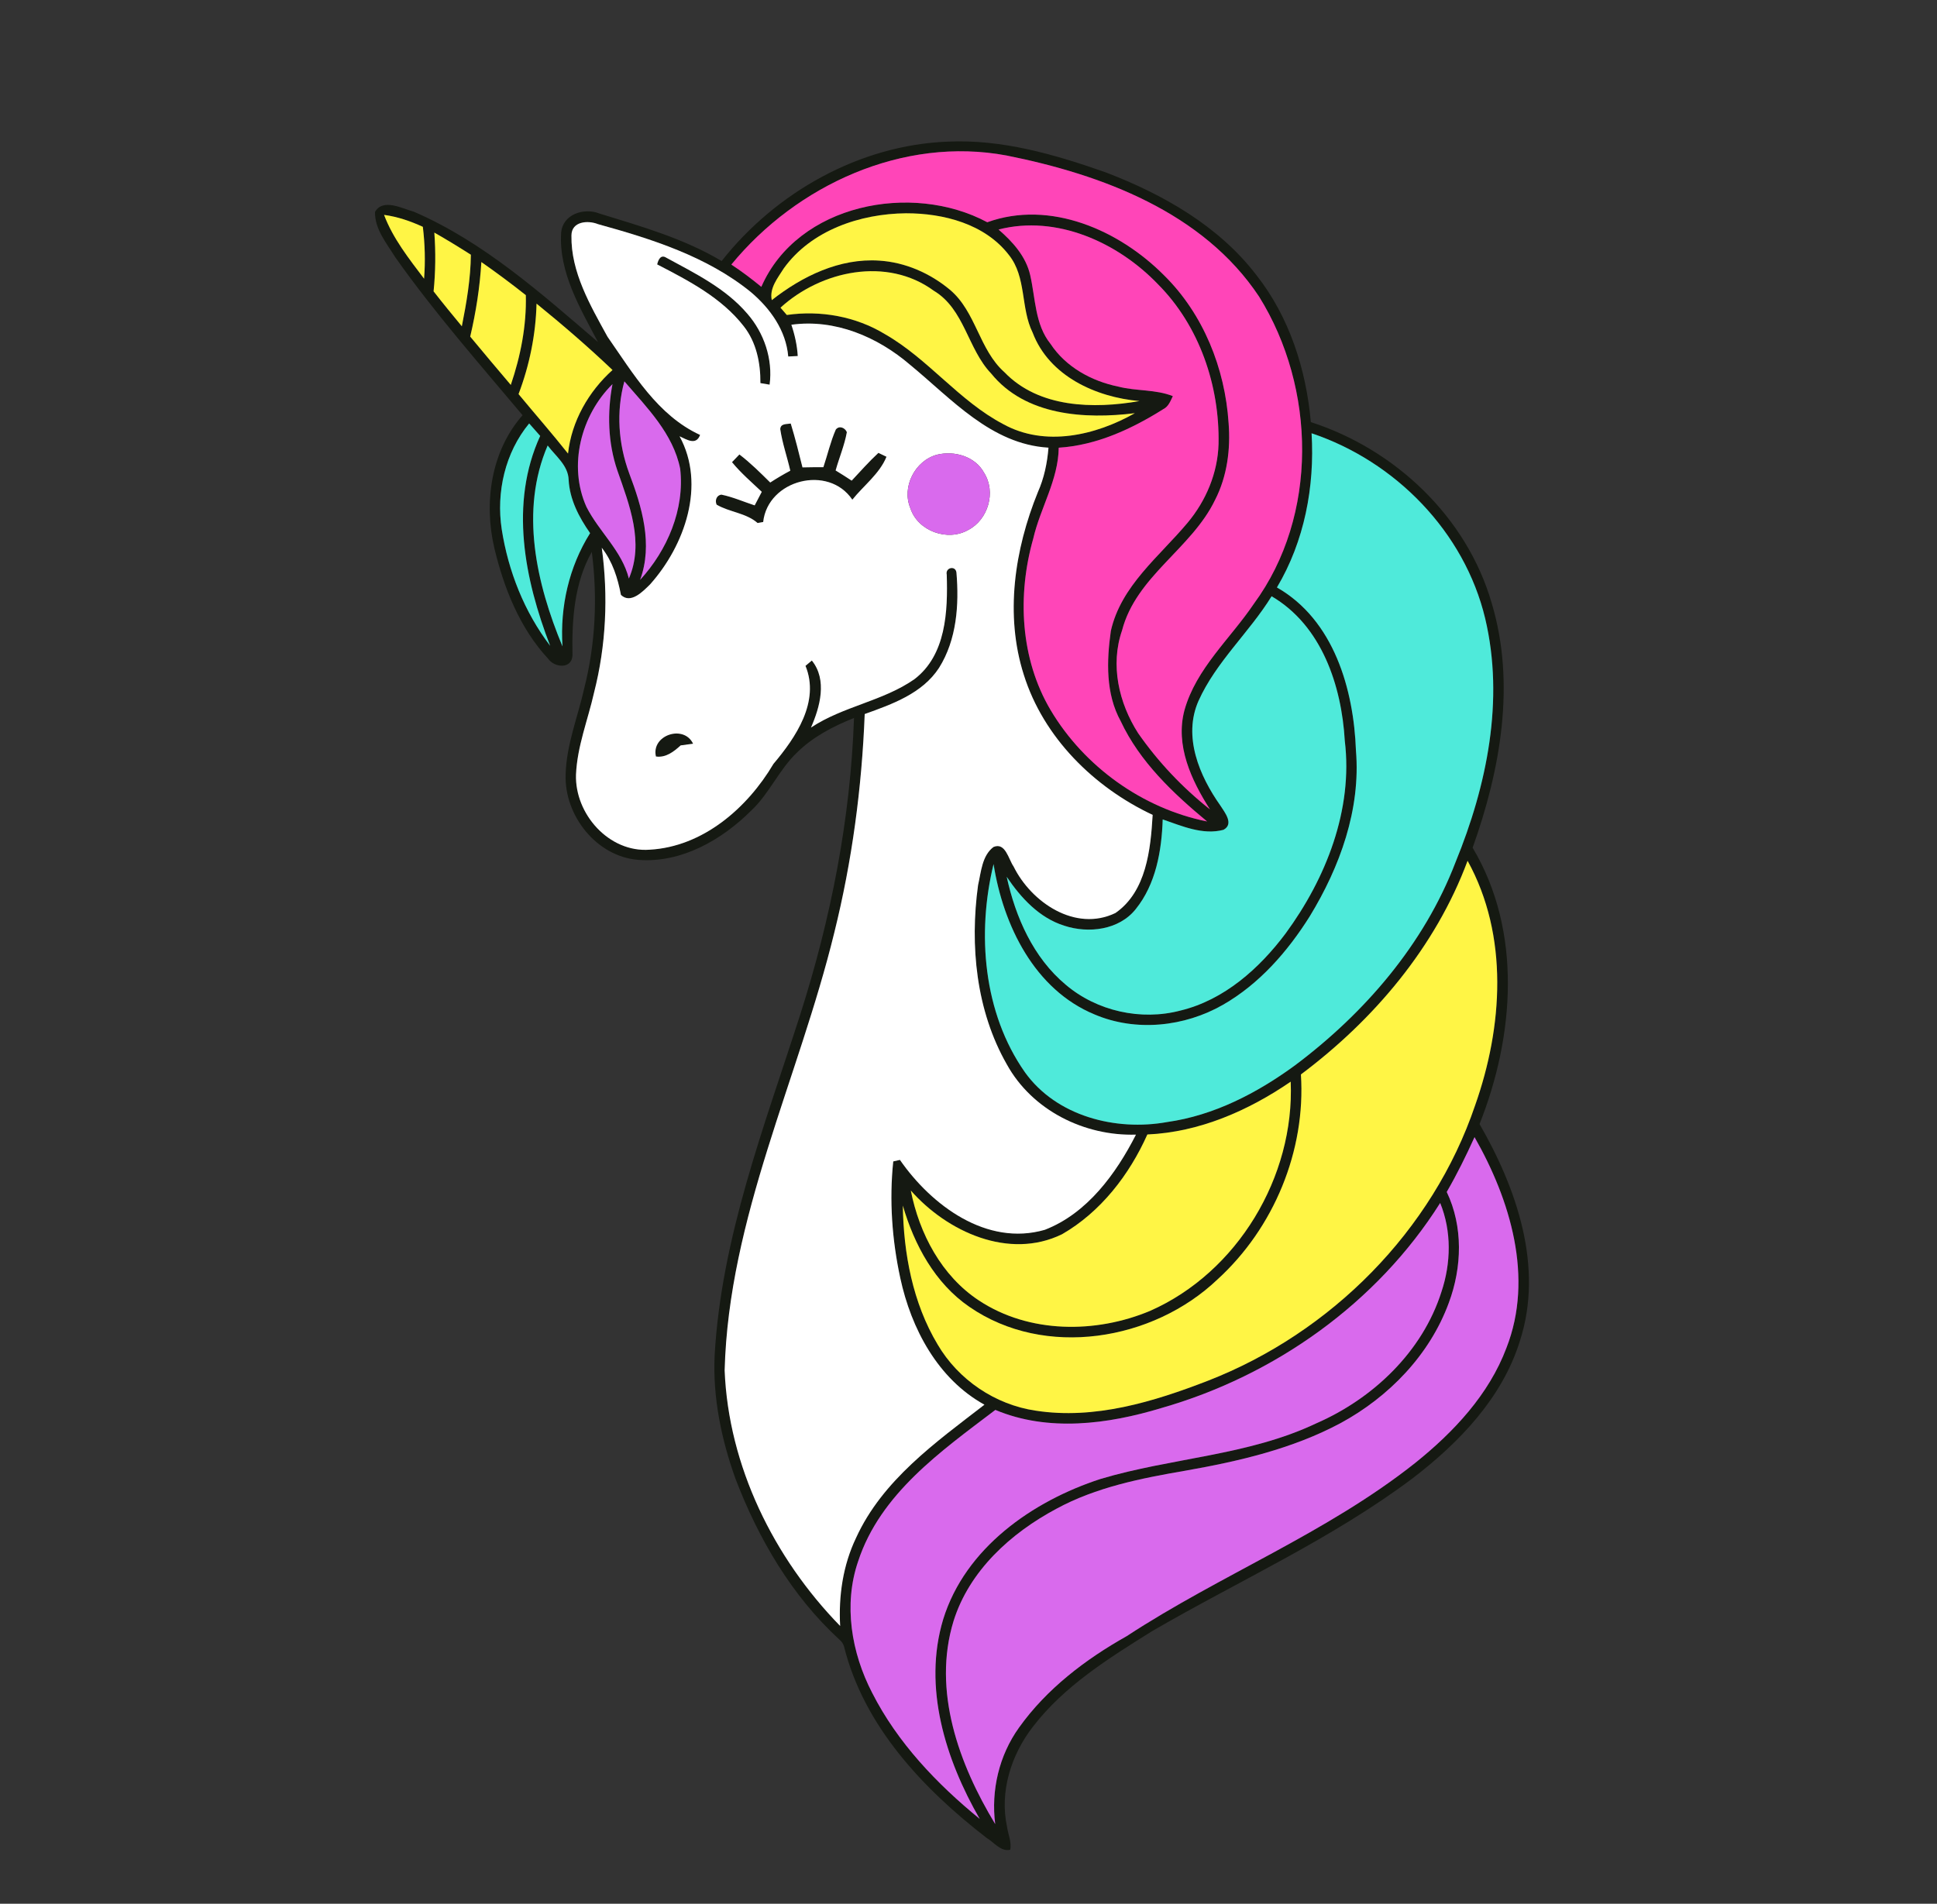 <?xml version="1.0" encoding="UTF-8" ?>
<!DOCTYPE svg PUBLIC "-//W3C//DTD SVG 1.1//EN" "http://www.w3.org/Graphics/SVG/1.1/DTD/svg11.dtd">
<svg width="650pt" height="639pt" viewBox="0 0 650 639" version="1.1" xmlns="http://www.w3.org/2000/svg">
<rect x="0" y="0" width="650" height="639" fill="#333333" stroke="none"/>
<g id="#e2d6feff">
</g>
<g id="#151912ff">
<path fill="#151912" opacity="1.00" d=" M 242.16 87.62 C 260.33 64.55 288.41 48.69 318.01 47.54 C 336.26 46.68 354.08 51.88 371.11 57.88 C 390.26 65.22 408.97 75.81 421.63 92.36 C 432.69 106.42 438.31 124.03 439.88 141.68 C 468.21 150.82 492.23 173.56 500.57 202.44 C 508.70 229.51 503.48 258.48 494.17 284.54 C 510.93 312.62 508.18 347.88 496.49 377.29 C 508.97 398.95 518.08 425.23 510.04 450.07 C 504.12 469.21 489.67 484.19 474.12 496.13 C 446.97 516.55 415.78 530.53 386.54 547.54 C 372.08 556.59 357.14 565.86 346.61 579.58 C 339.33 588.97 335.36 601.39 337.94 613.20 C 338.29 615.74 339.53 618.28 338.99 620.88 C 335.80 621.58 333.60 618.39 331.11 616.92 C 309.82 600.47 289.86 579.41 283.22 552.59 C 282.94 551.71 282.45 550.98 281.74 550.39 C 265.70 535.69 254.47 516.43 246.77 496.25 C 242.06 483.06 239.16 469.05 239.81 455.00 C 242.03 415.35 256.53 378.00 268.52 340.58 C 278.83 308.35 285.40 274.85 286.58 240.99 C 279.67 243.75 272.89 247.25 267.53 252.51 C 261.44 258.27 258.21 266.33 252.09 272.07 C 242.16 281.97 228.56 289.77 214.13 288.61 C 200.13 287.48 189.34 273.70 189.81 260.00 C 190.05 250.04 193.89 240.67 196.05 231.05 C 199.83 216.11 200.56 200.51 198.59 185.24 C 192.63 195.80 191.88 208.15 192.11 219.99 C 191.87 224.69 186.04 224.13 183.94 221.10 C 174.46 210.90 169.11 197.44 165.91 184.05 C 162.29 168.77 164.74 151.42 175.36 139.37 C 160.78 121.99 145.75 104.91 132.65 86.36 C 129.75 81.67 125.73 76.92 125.84 71.14 C 128.49 66.46 134.93 69.99 138.87 71.06 C 162.24 81.16 181.52 98.40 200.65 114.79 C 194.70 103.46 187.50 91.47 188.30 78.21 C 188.74 71.91 195.97 69.59 201.19 71.68 C 215.16 75.98 229.57 80.09 242.16 87.62 M 245.42 88.80 C 248.91 91.10 252.25 93.62 255.48 96.28 C 267.66 68.40 306.02 61.04 331.30 74.60 C 352.40 66.98 375.59 77.27 390.60 92.39 C 403.80 105.38 411.08 123.63 412.28 141.97 C 412.98 150.76 411.80 159.87 407.75 167.78 C 399.85 184.19 381.24 193.40 376.52 211.63 C 372.51 223.22 375.45 235.99 381.92 246.09 C 388.65 255.74 396.79 264.37 406.03 271.67 C 399.79 261.91 394.31 250.19 397.47 238.38 C 401.40 224.34 412.84 214.42 420.76 202.66 C 442.52 173.05 441.61 130.21 422.51 99.56 C 403.71 71.23 369.74 58.58 337.75 52.19 C 303.08 45.71 267.35 62.08 245.42 88.80 M 128.88 72.13 C 131.88 80.08 137.24 86.83 142.31 93.55 C 142.76 87.74 142.60 81.91 141.89 76.13 C 137.75 74.23 133.41 72.73 128.88 72.13 M 263.02 90.07 C 261.02 93.28 258.12 96.71 258.99 100.74 C 269.19 92.71 281.77 86.58 295.06 87.48 C 303.74 88.02 312.11 91.70 318.75 97.24 C 327.53 104.59 328.52 117.35 337.06 124.93 C 348.62 136.96 367.00 137.30 382.37 134.62 C 367.72 133.33 352.07 126.23 346.53 111.66 C 342.43 103.37 344.53 93.04 338.54 85.57 C 330.52 75.15 316.59 71.56 304.00 71.59 C 288.70 71.74 272.26 77.24 263.02 90.07 M 191.76 79.06 C 191.55 91.36 198.11 102.54 203.86 113.02 C 212.48 125.37 220.68 139.43 234.93 145.99 C 233.59 149.61 230.51 147.57 228.04 146.44 C 236.96 162.78 229.77 183.17 218.12 196.18 C 215.74 198.51 211.64 202.84 208.37 199.68 C 207.29 194.01 205.55 188.47 201.94 183.86 C 204.14 200.03 203.40 216.62 199.35 232.46 C 197.29 241.63 193.68 250.53 193.29 260.01 C 192.87 273.20 204.35 286.23 218.01 285.20 C 235.85 284.21 250.78 271.24 259.54 256.41 C 267.03 247.53 275.21 235.53 270.30 223.49 C 270.83 223.05 271.90 222.16 272.43 221.71 C 277.68 228.19 275.17 237.31 272.14 244.21 C 282.89 237.06 296.27 235.36 306.84 227.98 C 317.51 219.86 318.08 205.13 317.70 192.89 C 317.15 190.48 320.64 189.72 320.95 192.15 C 321.88 202.98 321.05 214.72 315.12 224.16 C 309.52 232.78 299.39 236.36 290.17 239.67 C 289.21 264.39 285.93 289.04 279.96 313.06 C 267.99 362.07 244.52 408.75 243.17 459.97 C 244.45 492.09 259.66 522.93 281.93 545.76 C 281.37 535.66 282.87 525.37 287.26 516.20 C 296.11 496.80 313.98 484.13 330.35 471.49 C 314.70 462.85 305.76 445.95 302.11 428.99 C 299.34 416.17 298.38 402.89 299.75 389.83 C 300.31 389.70 301.43 389.45 301.99 389.32 C 312.59 404.59 331.09 418.42 350.60 412.79 C 364.80 407.30 374.50 393.99 381.20 380.84 C 363.84 381.38 346.32 372.65 337.84 357.23 C 327.54 339.19 325.43 317.40 328.21 297.10 C 329.23 292.70 329.51 287.21 333.39 284.29 C 337.40 282.60 338.42 288.40 340.12 290.82 C 346.08 302.91 360.87 312.93 374.31 306.45 C 384.69 299.24 386.11 285.15 386.80 273.52 C 367.09 264.25 350.17 247.57 343.56 226.50 C 337.14 206.37 340.47 184.42 348.28 165.18 C 350.38 160.46 351.43 155.38 351.84 150.26 C 332.58 149.13 319.29 133.86 305.40 122.45 C 294.48 113.06 280.16 106.97 265.56 109.00 C 266.71 112.40 267.49 115.92 267.70 119.50 C 266.63 119.56 265.57 119.61 264.51 119.66 C 263.76 110.89 258.46 103.51 251.91 97.99 C 237.21 86.06 218.68 80.21 200.69 75.24 C 197.26 73.86 191.77 74.28 191.76 79.06 M 335.08 77.04 C 339.81 81.13 344.27 86.06 345.70 92.34 C 347.49 100.12 347.27 108.89 352.52 115.42 C 357.65 123.19 366.28 127.93 375.25 129.76 C 381.28 131.32 387.72 130.64 393.57 132.96 C 392.78 134.59 392.13 136.44 390.40 137.31 C 379.78 143.99 367.98 149.47 355.28 150.27 C 355.13 161.12 349.10 170.46 346.72 180.80 C 341.33 199.77 342.36 221.14 352.56 238.35 C 363.84 257.32 383.41 271.37 405.07 275.73 C 393.63 266.24 382.47 255.71 376.07 242.05 C 371.00 232.84 371.34 221.84 372.77 211.76 C 376.18 196.59 389.05 186.80 398.53 175.45 C 404.72 168.06 408.65 158.70 408.91 149.00 C 409.30 129.48 402.50 109.40 388.59 95.42 C 375.15 81.39 354.58 72.01 335.08 77.04 M 145.75 78.07 C 146.23 84.64 146.16 91.24 145.50 97.79 C 148.59 101.76 151.77 105.65 154.98 109.52 C 156.55 101.60 157.93 93.59 158.01 85.50 C 153.98 82.93 149.90 80.43 145.75 78.07 M 161.53 87.96 C 161.03 96.39 159.72 104.76 157.79 112.98 C 162.29 118.42 166.84 123.82 171.41 129.20 C 174.70 119.52 176.71 109.32 176.45 99.07 C 171.59 95.22 166.62 91.51 161.53 87.96 M 261.91 103.27 C 262.61 104.09 263.32 104.90 264.03 105.72 C 275.32 104.09 287.17 106.20 296.95 112.15 C 311.52 120.47 321.80 134.57 336.70 142.38 C 350.68 150.09 367.63 146.16 380.82 138.69 C 364.03 140.77 344.07 139.55 332.59 125.36 C 324.68 117.09 323.69 103.77 313.34 97.58 C 297.65 86.07 275.55 90.81 261.91 103.27 M 180.05 101.92 C 179.78 112.29 177.69 122.59 174.01 132.28 C 179.52 138.95 185.24 145.46 190.61 152.24 C 191.80 141.38 197.49 131.44 205.54 124.19 C 197.37 116.41 188.81 109.04 180.05 101.92 M 211.12 158.81 C 215.42 170.17 219.19 182.67 214.80 194.64 C 223.92 184.70 229.81 170.97 228.25 157.34 C 225.90 145.57 217.06 136.77 209.52 128.00 C 206.72 138.15 207.50 148.98 211.12 158.81 M 196.80 170.15 C 201.02 178.49 208.68 184.85 211.03 194.19 C 216.24 182.13 211.21 169.46 207.17 157.93 C 203.99 148.61 203.72 138.56 205.53 128.93 C 194.94 139.39 190.58 156.32 196.80 170.15 M 168.36 177.64 C 170.55 191.69 175.96 205.42 184.62 216.77 C 176.02 194.50 170.90 168.96 181.27 146.32 C 180.04 144.92 178.80 143.52 177.57 142.13 C 169.49 151.91 166.47 165.21 168.36 177.64 M 440.13 145.43 C 441.21 163.33 437.74 181.66 428.50 197.18 C 447.60 208.09 454.27 231.32 455.02 251.98 C 456.65 271.68 449.63 291.00 439.50 307.59 C 432.09 319.39 422.58 330.28 410.38 337.27 C 397.48 344.65 381.19 346.39 367.37 340.53 C 347.15 332.21 336.64 310.56 333.41 290.03 C 327.76 313.27 329.92 339.98 343.96 359.94 C 354.56 374.70 374.41 379.73 391.65 376.62 C 407.39 374.40 421.85 366.89 434.54 357.60 C 457.94 340.06 477.91 316.91 488.44 289.38 C 498.94 263.75 504.89 235.01 498.38 207.59 C 491.43 178.52 468.25 154.86 440.13 145.43 M 183.78 149.53 C 174.38 171.40 179.99 195.88 188.75 216.96 C 187.90 203.67 190.92 190.26 198.02 178.95 C 194.30 173.63 191.17 167.67 190.82 161.06 C 190.68 156.21 186.46 153.11 183.78 149.53 M 402.18 235.26 C 396.90 247.22 402.48 260.43 409.51 270.37 C 410.99 272.67 414.18 276.60 410.56 278.53 C 403.64 280.37 396.64 277.26 390.17 275.04 C 389.82 285.58 387.89 296.77 381.09 305.18 C 375.51 312.17 365.25 313.39 357.16 310.72 C 348.78 308.11 342.59 301.37 337.82 294.30 C 340.78 307.86 346.74 321.42 357.59 330.49 C 368.05 339.40 382.90 342.70 396.18 339.18 C 410.79 335.63 422.58 325.10 431.40 313.33 C 444.94 294.87 454.09 271.82 451.27 248.62 C 450.20 230.17 443.54 209.98 426.71 200.14 C 419.20 212.32 408.09 222.11 402.18 235.26 M 492.48 288.93 C 481.72 317.86 461.07 342.29 436.55 360.64 C 438.22 386.24 427.48 412.18 408.57 429.43 C 386.94 450.08 350.56 456.11 325.30 438.65 C 313.73 430.72 306.81 417.85 302.96 404.66 C 303.21 420.75 306.28 437.31 314.63 451.26 C 321.58 463.12 333.95 471.50 347.56 473.49 C 367.33 476.55 387.09 470.52 405.36 463.44 C 446.64 447.35 480.71 413.18 494.99 371.05 C 504.30 344.70 506.37 314.11 492.48 288.93 M 385.02 380.79 C 378.98 394.33 369.34 406.83 356.38 414.28 C 338.56 422.97 317.82 413.44 305.64 399.60 C 308.50 414.07 315.94 428.24 328.50 436.51 C 345.34 447.64 367.72 447.64 385.95 439.99 C 415.28 427.03 434.46 394.96 433.12 363.07 C 418.89 372.82 402.46 380.02 385.02 380.79 M 485.48 400.08 C 491.03 411.69 490.62 425.37 486.19 437.26 C 479.79 454.76 466.03 468.92 449.80 477.70 C 433.67 486.33 415.65 490.49 397.76 493.64 C 382.92 496.19 367.83 499.17 354.48 506.43 C 339.22 514.58 325.29 527.18 319.98 544.11 C 312.81 567.51 321.80 592.18 333.96 612.25 C 332.52 600.91 335.27 589.18 341.95 579.87 C 351.21 566.87 364.25 556.95 378.06 549.19 C 409.58 528.54 445.26 514.57 474.93 491.01 C 487.80 480.68 499.63 468.10 505.52 452.41 C 514.75 428.82 506.81 402.71 494.81 381.68 C 491.97 387.95 488.93 394.13 485.48 400.08 M 389.69 472.62 C 371.78 478.05 351.75 480.70 334.01 473.24 C 315.84 487.05 295.42 501.33 287.97 524.04 C 282.97 538.59 285.71 554.78 292.68 568.21 C 301.16 584.91 314.36 598.75 328.76 610.51 C 317.28 590.57 309.63 566.31 316.51 543.51 C 323.90 519.61 346.44 503.84 369.31 496.41 C 393.18 489.27 418.86 488.59 441.65 477.77 C 460.74 469.45 477.32 453.74 483.71 433.59 C 486.92 423.98 487.15 413.25 483.28 403.78 C 462.08 437.40 427.73 461.75 389.69 472.62 Z" />
<path fill="#151912" opacity="1.00" d=" M 220.53 88.75 C 220.87 87.25 221.71 85.31 223.56 86.48 C 233.22 91.74 243.49 96.76 250.76 105.27 C 256.41 111.74 259.39 120.53 258.26 129.11 C 257.49 128.98 255.94 128.72 255.17 128.59 C 255.23 121.86 253.83 114.90 249.58 109.50 C 242.13 99.93 231.09 94.21 220.53 88.75 Z" />
<path fill="#151912" opacity="1.00" d=" M 261.83 144.04 C 261.94 142.08 263.96 142.42 265.35 142.16 C 266.84 147.02 268.06 151.95 269.29 156.88 C 271.63 156.83 273.96 156.80 276.30 156.81 C 277.71 152.61 278.69 148.25 280.47 144.18 C 281.61 142.73 283.58 143.55 284.18 145.06 C 283.39 149.46 281.61 153.61 280.41 157.91 C 282.22 159.02 284.03 160.15 285.80 161.33 C 288.75 158.18 291.60 154.94 294.77 152.01 C 295.45 152.34 296.81 152.98 297.48 153.31 C 295.17 159.02 289.79 162.99 286.02 167.72 C 277.99 155.80 257.67 161.02 256.10 175.21 C 255.63 175.30 254.70 175.47 254.23 175.55 C 250.31 172.14 244.84 171.94 240.48 169.39 C 239.84 168.01 240.44 166.19 242.10 166.03 C 245.93 166.82 249.54 168.42 253.25 169.63 C 254.03 168.11 254.82 166.59 255.63 165.08 C 252.22 161.85 248.62 158.78 245.64 155.13 C 246.46 154.27 247.29 153.40 248.12 152.54 C 251.84 155.37 255.15 158.68 258.47 161.96 C 260.65 160.54 262.90 159.21 265.20 157.99 C 264.14 153.33 262.53 148.78 261.83 144.04 Z" />
<path fill="#151912" opacity="1.00" d=" M 220.11 253.92 C 218.44 246.75 229.46 243.06 232.58 249.63 C 231.19 249.82 229.81 250.01 228.42 250.19 C 226.10 252.29 223.46 254.39 220.11 253.92 Z" />
</g>
<g id="#ff45b8ff">
<path fill="#ff45b8" opacity="1.00" d=" M 245.42 88.80 C 267.35 62.08 303.08 45.71 337.75 52.19 C 369.74 58.58 403.71 71.23 422.51 99.56 C 441.61 130.21 442.52 173.05 420.76 202.66 C 412.84 214.42 401.40 224.34 397.47 238.38 C 394.31 250.19 399.79 261.91 406.03 271.67 C 396.79 264.37 388.65 255.74 381.92 246.09 C 375.45 235.99 372.51 223.22 376.52 211.63 C 381.24 193.40 399.85 184.19 407.75 167.78 C 411.80 159.87 412.98 150.76 412.28 141.97 C 411.08 123.63 403.80 105.38 390.60 92.39 C 375.59 77.27 352.40 66.98 331.30 74.60 C 306.02 61.04 267.66 68.40 255.48 96.28 C 252.25 93.62 248.91 91.10 245.42 88.80 Z" />
<path fill="#ff45b8" opacity="1.00" d=" M 335.08 77.04 C 354.58 72.01 375.15 81.39 388.59 95.42 C 402.50 109.40 409.30 129.48 408.91 149.00 C 408.65 158.70 404.72 168.06 398.53 175.45 C 389.05 186.80 376.18 196.59 372.77 211.76 C 371.34 221.84 371.00 232.84 376.07 242.05 C 382.47 255.71 393.63 266.24 405.07 275.73 C 383.41 271.37 363.84 257.32 352.56 238.35 C 342.36 221.14 341.33 199.77 346.72 180.80 C 349.10 170.46 355.13 161.12 355.28 150.27 C 367.98 149.47 379.78 143.99 390.40 137.31 C 392.13 136.44 392.78 134.59 393.57 132.96 C 387.72 130.64 381.28 131.32 375.25 129.76 C 366.28 127.93 357.65 123.19 352.52 115.42 C 347.27 108.89 347.49 100.12 345.70 92.34 C 344.27 86.06 339.81 81.13 335.08 77.04 Z" />
</g>
<g id="#fff545ff">
<path fill="#fff545" opacity="1.00" d=" M 128.88 72.13 C 133.41 72.73 137.75 74.23 141.89 76.13 C 142.60 81.91 142.76 87.74 142.31 93.55 C 137.24 86.83 131.88 80.08 128.88 72.13 Z" />
<path fill="#fff545" opacity="1.00" d=" M 263.02 90.07 C 272.26 77.24 288.70 71.74 304.00 71.59 C 316.59 71.56 330.52 75.15 338.54 85.57 C 344.53 93.04 342.43 103.37 346.53 111.66 C 352.07 126.23 367.72 133.33 382.37 134.62 C 367.00 137.30 348.62 136.96 337.06 124.93 C 328.52 117.35 327.53 104.59 318.75 97.24 C 312.11 91.70 303.74 88.02 295.06 87.48 C 281.77 86.58 269.19 92.71 258.99 100.74 C 258.12 96.71 261.02 93.28 263.02 90.07 Z" />
<path fill="#fff545" opacity="1.00" d=" M 145.75 78.07 C 149.90 80.43 153.98 82.93 158.01 85.50 C 157.93 93.59 156.55 101.60 154.98 109.52 C 151.77 105.65 148.59 101.76 145.50 97.79 C 146.16 91.24 146.23 84.64 145.75 78.07 Z" />
<path fill="#fff545" opacity="1.00" d=" M 161.53 87.96 C 166.62 91.51 171.59 95.22 176.45 99.07 C 176.71 109.32 174.70 119.52 171.41 129.20 C 166.84 123.82 162.29 118.42 157.79 112.98 C 159.72 104.76 161.03 96.39 161.53 87.96 Z" />
<path fill="#fff545" opacity="1.00" d=" M 261.91 103.27 C 275.55 90.81 297.65 86.07 313.34 97.58 C 323.69 103.77 324.68 117.09 332.59 125.36 C 344.07 139.55 364.03 140.77 380.82 138.69 C 367.63 146.16 350.68 150.09 336.70 142.38 C 321.80 134.57 311.52 120.47 296.95 112.15 C 287.17 106.20 275.32 104.09 264.03 105.72 C 263.32 104.90 262.61 104.09 261.91 103.27 Z" />
<path fill="#fff545" opacity="1.00" d=" M 180.05 101.92 C 188.81 109.04 197.37 116.41 205.54 124.19 C 197.49 131.44 191.80 141.38 190.61 152.24 C 185.24 145.46 179.52 138.95 174.01 132.28 C 177.69 122.59 179.78 112.29 180.05 101.92 Z" />
<path fill="#fff545" opacity="1.00" d=" M 492.48 288.93 C 506.37 314.11 504.30 344.70 494.99 371.05 C 480.71 413.18 446.64 447.35 405.36 463.44 C 387.09 470.52 367.33 476.55 347.56 473.49 C 333.95 471.50 321.58 463.12 314.63 451.26 C 306.28 437.31 303.21 420.75 302.96 404.66 C 306.81 417.85 313.73 430.72 325.30 438.65 C 350.56 456.11 386.94 450.08 408.57 429.43 C 427.48 412.18 438.22 386.24 436.55 360.64 C 461.07 342.29 481.72 317.86 492.48 288.93 Z" />
<path fill="#fff545" opacity="1.00" d=" M 385.02 380.79 C 402.46 380.02 418.89 372.82 433.12 363.07 C 434.46 394.96 415.28 427.03 385.95 439.99 C 367.72 447.64 345.34 447.64 328.50 436.51 C 315.94 428.24 308.50 414.07 305.64 399.60 C 317.82 413.44 338.56 422.97 356.38 414.28 C 369.34 406.83 378.98 394.33 385.02 380.79 Z" />
</g>
<g id="#ffffffff">
<path fill="#ffffff" opacity="1.00" d=" M 191.76 79.06 C 191.77 74.28 197.26 73.86 200.69 75.24 C 218.68 80.21 237.21 86.06 251.91 97.99 C 258.46 103.51 263.76 110.89 264.51 119.66 C 265.57 119.61 266.63 119.56 267.70 119.50 C 267.49 115.92 266.71 112.40 265.56 109.00 C 280.16 106.97 294.48 113.06 305.40 122.45 C 319.29 133.86 332.58 149.13 351.84 150.26 C 351.43 155.38 350.38 160.46 348.28 165.18 C 340.47 184.42 337.14 206.37 343.56 226.50 C 350.17 247.57 367.09 264.25 386.80 273.52 C 386.11 285.15 384.69 299.24 374.31 306.45 C 360.87 312.93 346.08 302.91 340.12 290.82 C 338.42 288.40 337.40 282.60 333.39 284.29 C 329.51 287.21 329.23 292.70 328.21 297.10 C 325.43 317.40 327.54 339.19 337.84 357.23 C 346.32 372.65 363.84 381.38 381.20 380.84 C 374.50 393.99 364.80 407.30 350.60 412.79 C 331.09 418.42 312.59 404.59 301.99 389.32 C 301.43 389.45 300.31 389.70 299.75 389.83 C 298.38 402.89 299.34 416.17 302.11 428.99 C 305.76 445.95 314.70 462.85 330.35 471.49 C 313.98 484.13 296.11 496.80 287.26 516.20 C 282.87 525.37 281.37 535.66 281.93 545.76 C 259.66 522.93 244.45 492.09 243.17 459.97 C 244.52 408.75 267.99 362.07 279.96 313.06 C 285.93 289.04 289.21 264.39 290.17 239.67 C 299.39 236.36 309.52 232.78 315.12 224.16 C 321.05 214.72 321.88 202.98 320.95 192.15 C 320.64 189.72 317.15 190.48 317.70 192.89 C 318.08 205.13 317.51 219.86 306.84 227.98 C 296.27 235.36 282.89 237.06 272.14 244.21 C 275.17 237.31 277.68 228.19 272.43 221.71 C 271.90 222.16 270.83 223.05 270.30 223.49 C 275.21 235.53 267.03 247.53 259.54 256.41 C 250.78 271.24 235.85 284.21 218.01 285.20 C 204.35 286.23 192.87 273.20 193.29 260.01 C 193.68 250.53 197.29 241.63 199.35 232.46 C 203.40 216.62 204.14 200.03 201.94 183.86 C 205.55 188.47 207.29 194.01 208.37 199.68 C 211.64 202.84 215.74 198.51 218.12 196.18 C 229.77 183.17 236.96 162.78 228.04 146.44 C 230.51 147.57 233.59 149.61 234.93 145.99 C 220.68 139.43 212.48 125.37 203.86 113.02 C 198.11 102.54 191.55 91.36 191.76 79.06 M 220.53 88.75 C 231.09 94.21 242.13 99.93 249.58 109.50 C 253.83 114.90 255.23 121.86 255.17 128.59 C 255.94 128.72 257.49 128.98 258.26 129.11 C 259.39 120.53 256.41 111.74 250.76 105.27 C 243.49 96.76 233.22 91.74 223.56 86.48 C 221.71 85.31 220.87 87.25 220.53 88.75 M 261.83 144.04 C 262.53 148.78 264.14 153.33 265.20 157.99 C 262.90 159.21 260.65 160.54 258.47 161.96 C 255.15 158.68 251.84 155.37 248.12 152.54 C 247.29 153.40 246.46 154.27 245.64 155.13 C 248.62 158.78 252.22 161.85 255.63 165.08 C 254.82 166.59 254.03 168.11 253.25 169.63 C 249.54 168.42 245.93 166.82 242.10 166.03 C 240.44 166.19 239.84 168.01 240.48 169.39 C 244.84 171.94 250.31 172.14 254.23 175.55 C 254.70 175.47 255.63 175.30 256.10 175.21 C 257.67 161.02 277.99 155.80 286.02 167.72 C 289.79 162.99 295.17 159.02 297.48 153.31 C 296.81 152.98 295.45 152.34 294.77 152.01 C 291.60 154.94 288.75 158.18 285.80 161.33 C 284.03 160.15 282.22 159.02 280.41 157.91 C 281.61 153.61 283.39 149.46 284.18 145.06 C 283.58 143.55 281.61 142.73 280.47 144.18 C 278.69 148.25 277.71 152.61 276.30 156.81 C 273.96 156.80 271.63 156.83 269.29 156.88 C 268.06 151.95 266.84 147.02 265.35 142.16 C 263.96 142.42 261.94 142.08 261.83 144.04 M 314.43 152.62 C 307.05 154.60 302.50 163.45 305.49 170.57 C 307.98 178.28 317.99 181.86 324.93 177.87 C 331.62 174.40 334.30 165.16 330.25 158.73 C 327.25 153.18 320.30 151.19 314.43 152.62 M 220.11 253.92 C 223.46 254.39 226.10 252.29 228.42 250.19 C 229.81 250.01 231.19 249.82 232.58 249.63 C 229.46 243.06 218.44 246.75 220.11 253.92 Z" />
</g>
<g id="#d96aedff">
<path fill="#d96aed" opacity="1.00" d=" M 211.12 158.81 C 207.50 148.98 206.72 138.15 209.52 128.00 C 217.06 136.77 225.90 145.57 228.25 157.34 C 229.81 170.97 223.92 184.70 214.80 194.64 C 219.19 182.67 215.42 170.17 211.12 158.81 Z" />
<path fill="#d96aed" opacity="1.00" d=" M 196.80 170.15 C 190.58 156.32 194.94 139.39 205.53 128.93 C 203.72 138.56 203.99 148.61 207.17 157.93 C 211.21 169.46 216.24 182.13 211.03 194.19 C 208.68 184.85 201.02 178.49 196.80 170.15 Z" />
<path fill="#d96aed" opacity="1.00" d=" M 314.43 152.62 C 320.30 151.19 327.25 153.18 330.25 158.73 C 334.30 165.16 331.62 174.40 324.93 177.87 C 317.99 181.86 307.98 178.28 305.49 170.57 C 302.50 163.45 307.05 154.60 314.43 152.62 Z" />
<path fill="#d96aed" opacity="1.00" d=" M 485.48 400.08 C 488.93 394.13 491.97 387.95 494.81 381.68 C 506.81 402.71 514.75 428.82 505.52 452.41 C 499.63 468.10 487.80 480.68 474.93 491.01 C 445.26 514.57 409.58 528.54 378.06 549.19 C 364.25 556.95 351.21 566.87 341.95 579.87 C 335.27 589.18 332.52 600.91 333.96 612.25 C 321.80 592.18 312.81 567.51 319.98 544.11 C 325.29 527.18 339.22 514.58 354.48 506.43 C 367.83 499.17 382.92 496.19 397.76 493.64 C 415.65 490.49 433.67 486.33 449.80 477.70 C 466.03 468.92 479.79 454.76 486.19 437.26 C 490.62 425.37 491.03 411.69 485.48 400.08 Z" />
<path fill="#d96aed" opacity="1.00" d=" M 389.69 472.62 C 427.73 461.75 462.08 437.40 483.28 403.78 C 487.15 413.25 486.92 423.98 483.71 433.59 C 477.32 453.74 460.74 469.45 441.65 477.77 C 418.86 488.59 393.18 489.27 369.31 496.41 C 346.44 503.84 323.90 519.61 316.51 543.51 C 309.63 566.31 317.28 590.57 328.76 610.51 C 314.36 598.75 301.16 584.91 292.68 568.21 C 285.71 554.78 282.97 538.59 287.97 524.04 C 295.42 501.33 315.84 487.05 334.01 473.24 C 351.75 480.70 371.78 478.05 389.69 472.62 Z" />
</g>
<g id="#4feadaff">
<path fill="#4feada" opacity="1.00" d=" M 168.36 177.64 C 166.47 165.21 169.49 151.91 177.57 142.13 C 178.80 143.52 180.04 144.92 181.27 146.32 C 170.90 168.96 176.02 194.50 184.62 216.77 C 175.96 205.42 170.55 191.69 168.36 177.64 Z" />
<path fill="#4feada" opacity="1.00" d=" M 440.13 145.43 C 468.25 154.86 491.43 178.52 498.38 207.59 C 504.89 235.01 498.94 263.75 488.44 289.38 C 477.91 316.91 457.94 340.06 434.54 357.60 C 421.85 366.89 407.39 374.40 391.65 376.62 C 374.41 379.73 354.56 374.70 343.96 359.94 C 329.92 339.98 327.76 313.27 333.41 290.03 C 336.64 310.56 347.15 332.21 367.37 340.53 C 381.19 346.39 397.48 344.65 410.38 337.27 C 422.58 330.28 432.09 319.39 439.50 307.59 C 449.63 291.00 456.65 271.68 455.02 251.98 C 454.27 231.32 447.60 208.09 428.50 197.18 C 437.74 181.66 441.21 163.33 440.13 145.43 Z" />
<path fill="#4feada" opacity="1.00" d=" M 183.78 149.53 C 186.46 153.11 190.68 156.21 190.82 161.06 C 191.17 167.67 194.30 173.63 198.02 178.95 C 190.92 190.26 187.90 203.67 188.75 216.96 C 179.99 195.88 174.38 171.40 183.78 149.53 Z" />
<path fill="#4feada" opacity="1.00" d=" M 402.18 235.26 C 408.09 222.11 419.20 212.32 426.71 200.14 C 443.54 209.98 450.20 230.17 451.27 248.62 C 454.09 271.82 444.94 294.87 431.40 313.33 C 422.58 325.10 410.79 335.63 396.18 339.18 C 382.90 342.70 368.05 339.40 357.59 330.49 C 346.74 321.42 340.78 307.86 337.82 294.30 C 342.59 301.37 348.78 308.11 357.16 310.72 C 365.25 313.39 375.51 312.17 381.09 305.18 C 387.89 296.77 389.82 285.58 390.17 275.04 C 396.64 277.26 403.64 280.37 410.56 278.53 C 414.18 276.60 410.99 272.67 409.51 270.37 C 402.48 260.43 396.90 247.22 402.18 235.26 Z" />
</g>
</svg>
